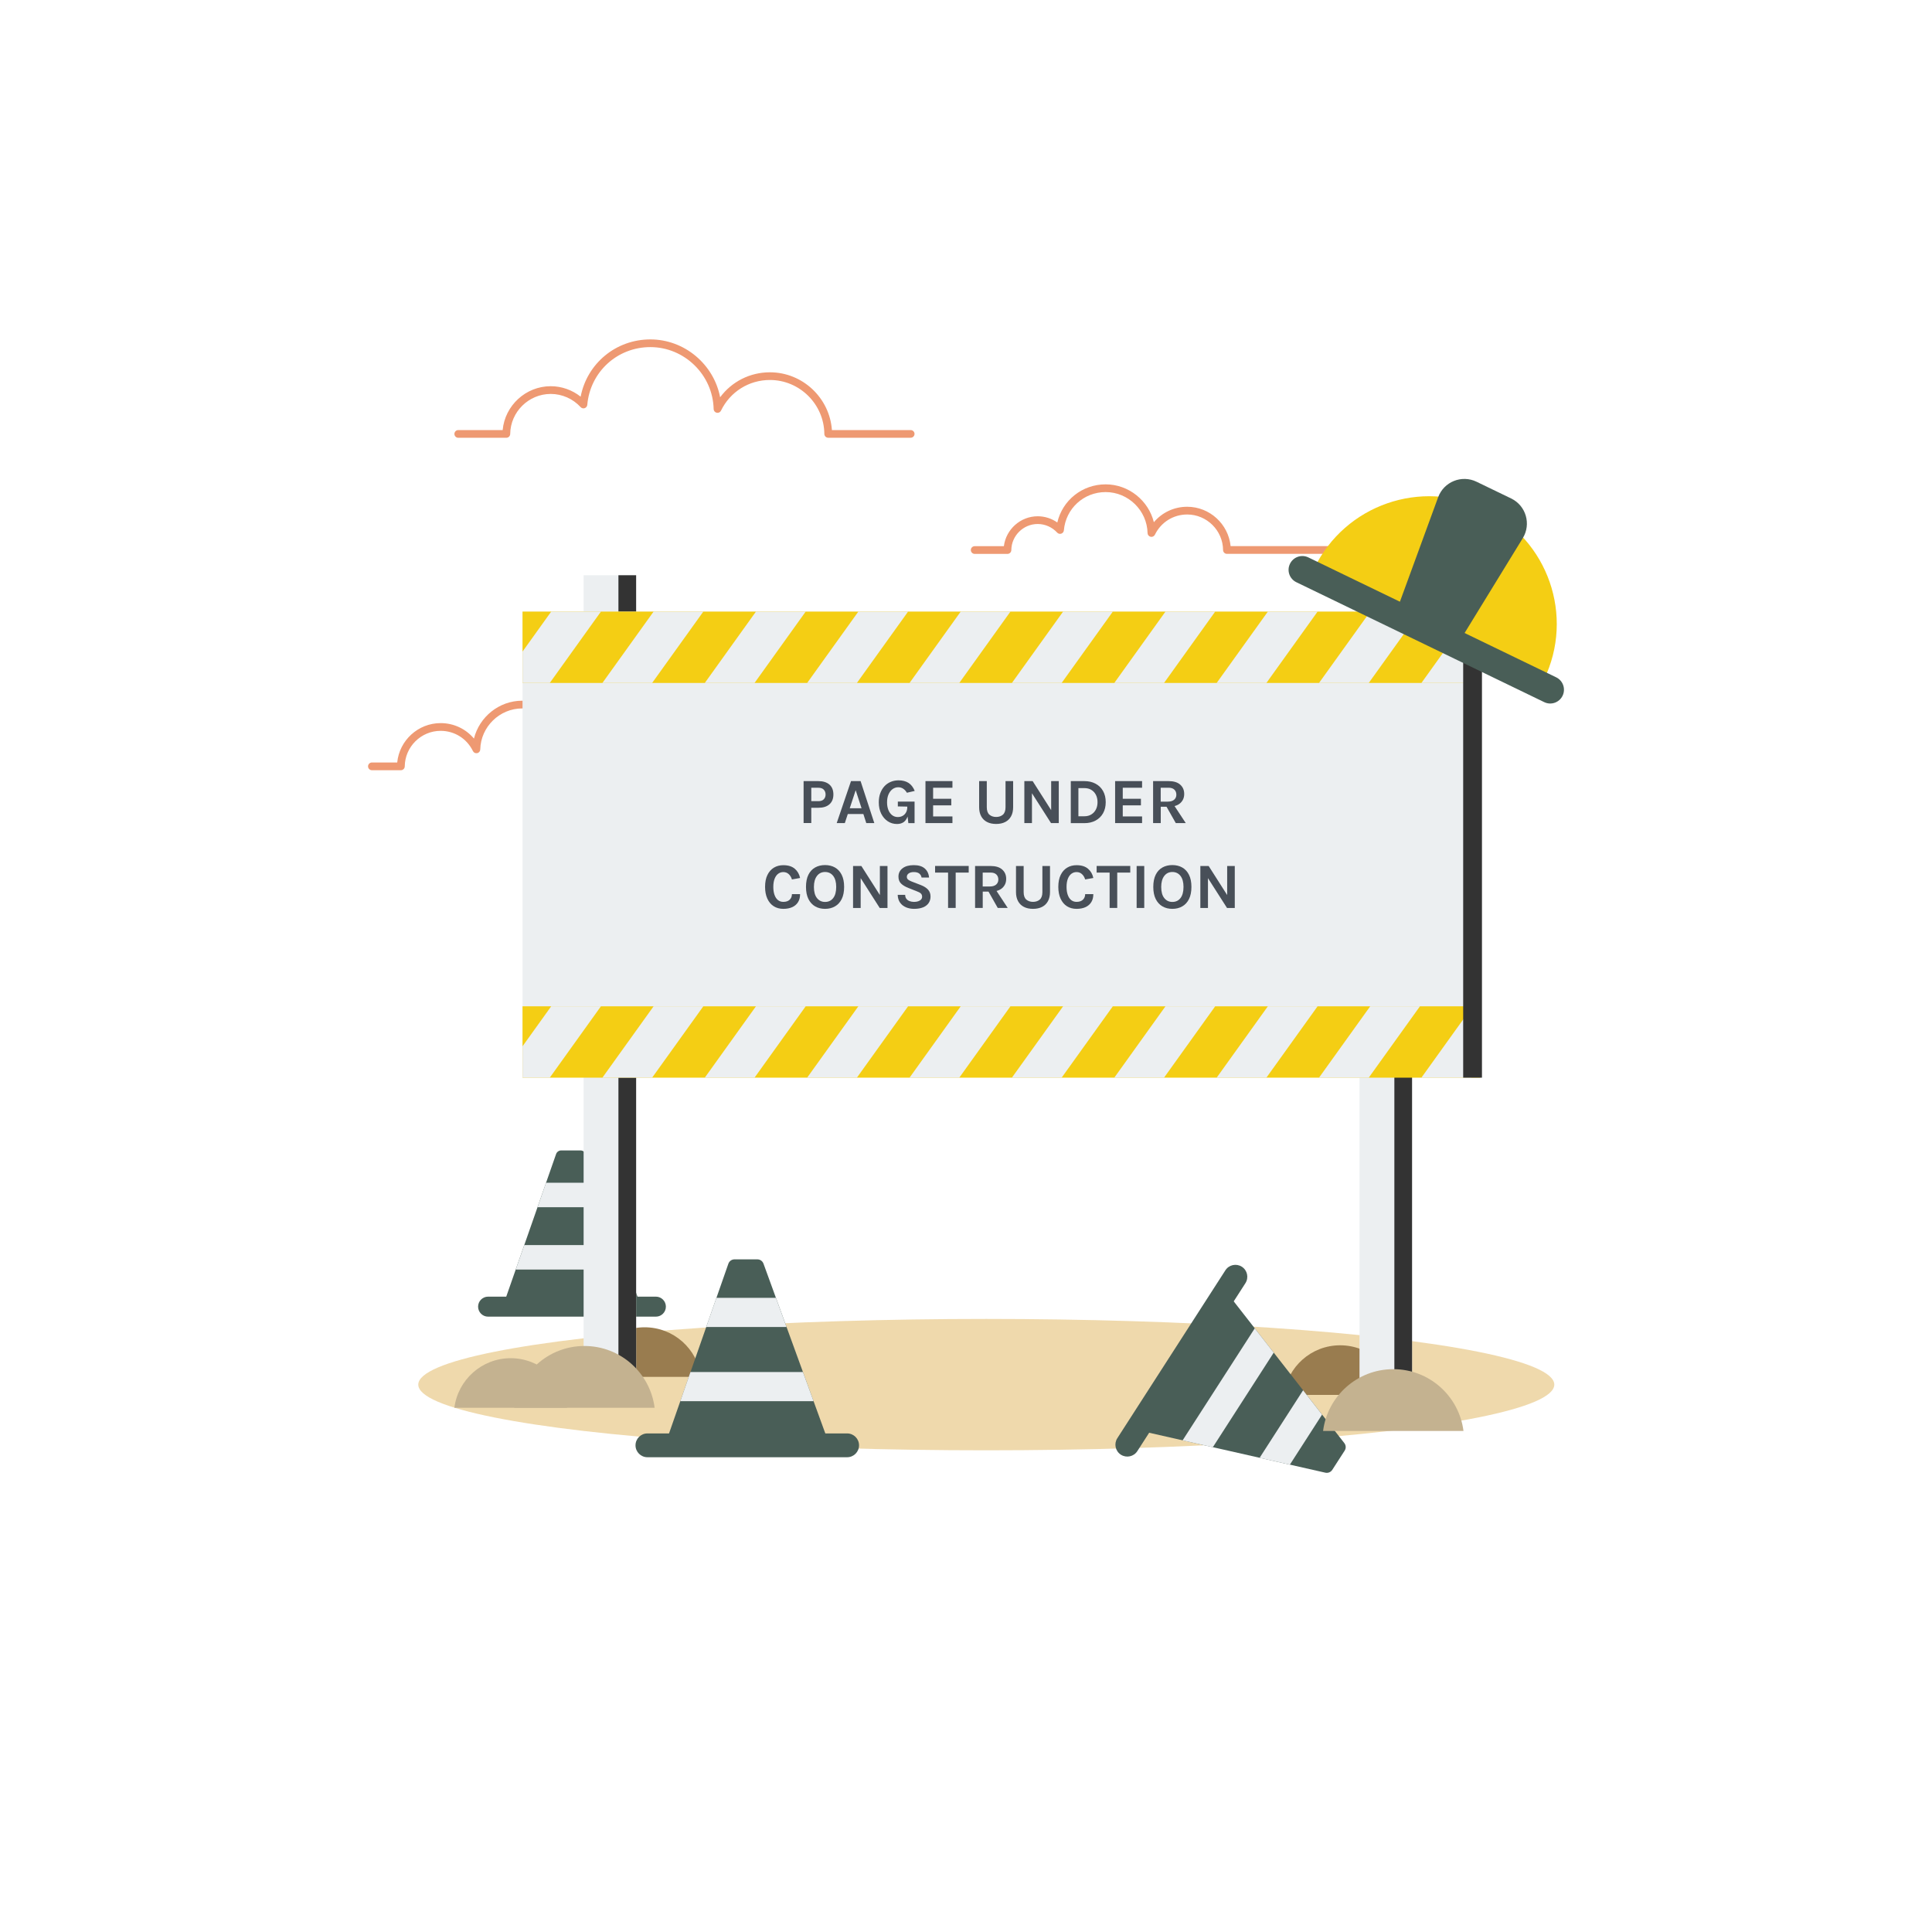 <?xml version="1.0" encoding="utf-8"?>
<!-- Generator: Adobe Illustrator 26.5.0, SVG Export Plug-In . SVG Version: 6.00 Build 0)  -->
<svg version="1.1" id="OBJECTS" xmlns="http://www.w3.org/2000/svg" xmlns:xlink="http://www.w3.org/1999/xlink" x="0px" y="0px"
	 viewBox="0 0 500 500" style="enable-background:new 0 0 500 500;" xml:space="preserve">
<style type="text/css">
	.st0{fill:#EFD9AC;}
	.st1{fill:#997C4F;}
	.st2{fill:#495E57;}
	.st3{fill:#ECEFF1;}
	.st4{fill:#333333;}
	.st5{fill:#EE9972;}
	.st6{fill:#484F58;}
	.st7{fill:#F4CE14;}
	.st8{fill:#C4B290;}
</style>
<ellipse class="st0" cx="255.25" cy="358.34" rx="147" ry="17"/>
<path class="st1" d="M346.83,348.16c-7.49,0-13.66,5.6-14.58,12.84h29.17C360.5,353.76,354.33,348.16,346.83,348.16z"/>
<g>
	<g>
		<path class="st2" d="M169.74,335.57h-43.42c-1.43,0-2.59,1.16-2.59,2.59c0,1.43,1.16,2.59,2.59,2.59h43.42
			c1.43,0,2.59-1.16,2.59-2.59C172.33,336.73,171.17,335.57,169.74,335.57z"/>
		<path class="st2" d="M151.55,298.66c-0.2-0.56-0.73-0.93-1.33-0.93h-4.98c-0.6,0-1.14,0.38-1.33,0.95l-14.01,40.08h36.25
			L151.55,298.66z"/>
	</g>
	<polygon class="st3" points="141.32,306.09 139.11,312.42 156.57,312.42 154.26,306.09 	"/>
	<polygon class="st3" points="135.69,322.22 133.47,328.56 162.44,328.56 160.14,322.22 	"/>
</g>
<rect x="351.84" y="148.87" class="st3" width="13.6" height="212.31"/>
<rect x="360.86" y="148.87" class="st4" width="4.58" height="212.31"/>
<g>
	<path class="st5" d="M169.03,199.34h-8.48c-0.55,0-0.99-0.44-1-0.99c-0.05-3.72-3.11-6.75-6.83-6.75c-1.9,0-3.74,0.81-5.04,2.23
		c-0.27,0.29-0.68,0.4-1.06,0.27c-0.38-0.13-0.64-0.46-0.67-0.86c-0.5-5.64-5.15-9.9-10.81-9.9c-5.85,0-10.72,4.77-10.85,10.62
		c-0.01,0.46-0.33,0.86-0.79,0.95c-0.45,0.1-0.91-0.12-1.11-0.54c-1.57-3.23-4.77-5.23-8.35-5.23c-5.07,0-9.24,4.13-9.29,9.2
		c-0.01,0.55-0.45,0.99-1,0.99h-7.5c-0.55,0-1-0.45-1-1c0-0.55,0.45-1,1-1h6.55c0.56-5.71,5.4-10.19,11.24-10.19
		c3.39,0,6.5,1.48,8.62,4c1.39-5.6,6.5-9.8,12.48-9.8c6.08,0,11.16,4.13,12.51,9.87c1.48-1.04,3.25-1.61,5.07-1.61
		c4.48,0,8.22,3.39,8.76,7.74h7.55c0.55,0,1,0.45,1,1C170.03,198.89,169.58,199.34,169.03,199.34z"/>
</g>
<path class="st1" d="M166.83,343.5c-7.49,0-13.66,5.6-14.58,12.84h29.17C180.5,349.1,174.33,343.5,166.83,343.5z"/>
<rect x="151.04" y="148.87" class="st3" width="13.6" height="212.31"/>
<rect x="160.05" y="148.87" class="st4" width="4.58" height="212.31"/>
<rect x="135.23" y="158.28" class="st3" width="247.87" height="120.27"/>
<g>
	<g>
		<path class="st6" d="M207.97,213.01v-10.86h3.83c1.22,0,2.17,0.3,2.86,0.9c0.68,0.6,1.02,1.46,1.02,2.56
			c0,1.09-0.34,1.94-1.02,2.54c-0.68,0.6-1.64,0.9-2.86,0.9h-1.84v3.95H207.97z M209.96,207.34h1.84c0.61,0,1.08-0.16,1.39-0.48
			c0.31-0.32,0.47-0.74,0.47-1.24c0-0.51-0.16-0.93-0.47-1.26c-0.31-0.33-0.78-0.49-1.39-0.49h-1.84V207.34z"/>
		<path class="st6" d="M216.54,213.01l3.7-10.86h2.48l3.55,10.86h-2.08l-0.75-2.34h-4.03l-0.77,2.34H216.54z M219.91,209.18h3.06
			l-1.52-4.67L219.91,209.18z"/>
		<path class="st6" d="M232.16,213.25c-0.89,0-1.69-0.23-2.4-0.7c-0.71-0.47-1.28-1.12-1.7-1.96c-0.42-0.84-0.63-1.82-0.63-2.94
			c0-0.89,0.13-1.68,0.39-2.38c0.26-0.7,0.62-1.3,1.08-1.8c0.46-0.5,1.01-0.87,1.63-1.13c0.62-0.26,1.3-0.39,2.03-0.39
			c1.02,0,1.87,0.22,2.56,0.66s1.23,1.14,1.61,2.08l-2.02,0.47c-0.28-0.46-0.61-0.82-0.98-1.06c-0.37-0.24-0.79-0.36-1.26-0.36
			c-0.54,0-1.02,0.16-1.46,0.47c-0.44,0.32-0.79,0.77-1.05,1.35c-0.26,0.59-0.39,1.28-0.39,2.09c0,0.76,0.12,1.42,0.35,1.99
			c0.23,0.57,0.56,1.01,0.97,1.33c0.42,0.32,0.9,0.48,1.46,0.48c0.47,0,0.89-0.1,1.26-0.31c0.37-0.21,0.66-0.51,0.88-0.9
			c0.21-0.39,0.32-0.86,0.32-1.41h0.44c0,0.9-0.11,1.69-0.32,2.35c-0.21,0.66-0.55,1.18-1,1.54
			C233.45,213.07,232.87,213.25,232.16,213.25z M235.08,213.01l-0.28-2.39v-1.87l-2.44-0.05v-1.25h4.33v5.57H235.08z"/>
		<path class="st6" d="M239.51,213.01v-10.86h6.98v1.71h-5v2.86h4.7v1.71h-4.7v2.86h5v1.72H239.51z"/>
		<path class="st6" d="M253.41,202.15h1.97v6.76c0,0.89,0.23,1.54,0.68,1.93s1.04,0.59,1.74,0.59c0.71,0,1.3-0.2,1.75-0.59
			c0.45-0.4,0.68-1.04,0.68-1.93v-6.76h1.97v6.76c0,0.91-0.18,1.7-0.53,2.34s-0.85,1.14-1.51,1.48c-0.66,0.34-1.44,0.51-2.36,0.51
			c-0.92,0-1.71-0.17-2.36-0.51c-0.66-0.34-1.16-0.83-1.51-1.48s-0.53-1.43-0.53-2.34V202.15z"/>
		<path class="st6" d="M265.09,202.15h2.16l4.94,7.75h-0.15v-7.75h1.97v10.86H272l-5.25-8.22h0.32v8.22h-1.97V202.15z"/>
		<path class="st6" d="M277.12,202.15h3.51c1.1,0,2.07,0.22,2.9,0.67c0.83,0.44,1.48,1.07,1.94,1.89s0.69,1.78,0.69,2.89
			c0,1.1-0.23,2.05-0.69,2.87s-1.11,1.44-1.94,1.89c-0.83,0.45-1.8,0.67-2.9,0.67h-3.51V202.15z M279.09,203.95v7.3h1.54
			c0.7,0,1.31-0.16,1.82-0.48s0.9-0.75,1.18-1.3c0.28-0.55,0.41-1.17,0.41-1.87c0-0.71-0.14-1.34-0.41-1.88
			c-0.28-0.55-0.67-0.98-1.18-1.29c-0.51-0.32-1.12-0.47-1.82-0.47H279.09z"/>
		<path class="st6" d="M288.59,213.01v-10.86h6.98v1.71h-5v2.86h4.7v1.71h-4.7v2.86h5v1.72H288.59z"/>
		<path class="st6" d="M298.42,213.01v-10.86h4.02c1.3,0,2.3,0.3,2.99,0.91c0.69,0.61,1.04,1.41,1.04,2.42
			c0,0.99-0.35,1.78-1.04,2.39c-0.69,0.61-1.69,0.91-2.99,0.91h-2.04v4.23H298.42z M300.39,207.46h1.84c0.73,0,1.27-0.17,1.65-0.5
			c0.37-0.33,0.56-0.76,0.56-1.29c0-0.54-0.17-0.98-0.51-1.31s-0.84-0.5-1.5-0.5h-2.04V207.46z M304.29,213.01l-2.88-5.09h2.11
			l3.35,5.09H304.29z"/>
		<path class="st6" d="M202.72,235.21c-0.95,0-1.78-0.23-2.49-0.68s-1.25-1.11-1.64-1.95c-0.39-0.85-0.59-1.87-0.59-3.05
			c0-1.23,0.2-2.26,0.61-3.09c0.4-0.83,0.96-1.46,1.67-1.89s1.52-0.64,2.44-0.64c1.27,0,2.25,0.31,2.97,0.92
			c0.71,0.61,1.17,1.41,1.37,2.39l-2.11,0.38c-0.17-0.57-0.45-1.03-0.83-1.38c-0.38-0.35-0.84-0.53-1.4-0.53
			c-0.49,0-0.92,0.14-1.31,0.42c-0.39,0.28-0.7,0.71-0.93,1.28c-0.23,0.57-0.35,1.28-0.35,2.13c0,0.8,0.1,1.49,0.31,2.07
			c0.2,0.58,0.5,1.03,0.88,1.34s0.85,0.47,1.41,0.47c0.71,0,1.26-0.19,1.64-0.56s0.58-0.86,0.58-1.44h2.11
			c0,0.81-0.17,1.5-0.52,2.06c-0.35,0.57-0.85,1-1.49,1.3C204.39,235.06,203.62,235.21,202.72,235.21z"/>
		<path class="st6" d="M213.52,235.21c-0.96,0-1.82-0.21-2.56-0.64c-0.74-0.42-1.32-1.06-1.74-1.9s-0.63-1.89-0.63-3.14
			c0-1.27,0.21-2.32,0.63-3.16s1-1.46,1.74-1.87c0.74-0.41,1.59-0.62,2.56-0.62c0.97,0,1.83,0.21,2.57,0.63
			c0.74,0.42,1.32,1.05,1.74,1.89c0.42,0.84,0.63,1.88,0.63,3.12c0,1.27-0.21,2.32-0.63,3.16c-0.42,0.84-1,1.47-1.74,1.89
			C215.35,235,214.49,235.21,213.52,235.21z M213.52,233.42c0.89,0,1.59-0.33,2.11-1c0.52-0.67,0.78-1.63,0.78-2.9
			c0-1.22-0.26-2.16-0.78-2.84c-0.52-0.67-1.23-1.01-2.11-1.01c-0.87,0-1.57,0.34-2.09,1.02s-0.79,1.63-0.79,2.85
			c0,1.25,0.26,2.22,0.79,2.88S212.65,233.42,213.52,233.42z"/>
		<path class="st6" d="M220.76,224.12h2.16l4.94,7.75h-0.15v-7.75h1.97v10.86h-2.01l-5.25-8.22h0.32v8.22h-1.97V224.12z"/>
		<path class="st6" d="M236.57,235.21c-0.75,0-1.45-0.13-2.08-0.39c-0.63-0.26-1.15-0.66-1.54-1.2c-0.39-0.54-0.6-1.22-0.63-2.04
			h1.94c0,0.42,0.1,0.76,0.31,1.03c0.21,0.27,0.48,0.47,0.83,0.6s0.73,0.2,1.15,0.2c0.4,0,0.76-0.05,1.08-0.16
			c0.31-0.11,0.56-0.26,0.74-0.46c0.18-0.2,0.27-0.43,0.27-0.71c0-0.36-0.11-0.65-0.33-0.85c-0.22-0.21-0.57-0.4-1.06-0.57
			l-2.14-0.85c-0.84-0.33-1.48-0.71-1.92-1.15c-0.45-0.44-0.67-1.03-0.67-1.8c0-0.88,0.35-1.6,1.05-2.14
			c0.7-0.55,1.67-0.82,2.92-0.82c1.22,0,2.16,0.28,2.82,0.85c0.66,0.57,1.04,1.35,1.13,2.36h-1.94c-0.07-0.43-0.27-0.77-0.59-1.03
			s-0.79-0.39-1.42-0.39c-0.56,0-1,0.12-1.32,0.35c-0.32,0.23-0.48,0.52-0.48,0.87c0,0.3,0.1,0.54,0.31,0.72s0.52,0.34,0.95,0.51
			l2.38,0.92c0.8,0.31,1.42,0.71,1.85,1.18c0.43,0.47,0.64,1.07,0.64,1.78c0,0.65-0.17,1.22-0.49,1.69
			c-0.33,0.48-0.81,0.85-1.44,1.11C238.24,235.08,237.47,235.21,236.57,235.21z"/>
		<path class="st6" d="M242,225.82v-1.71h8.7v1.71h-3.81l0.44-0.45v9.6h-1.97v-9.6l0.44,0.45H242z"/>
		<path class="st6" d="M252.35,234.98v-10.86h4.02c1.3,0,2.3,0.3,2.99,0.91c0.69,0.61,1.04,1.41,1.04,2.42
			c0,0.99-0.35,1.78-1.04,2.39c-0.69,0.61-1.69,0.91-2.99,0.91h-2.04v4.23H252.35z M254.32,229.42h1.84c0.73,0,1.27-0.17,1.65-0.5
			c0.37-0.33,0.56-0.76,0.56-1.29c0-0.54-0.17-0.98-0.51-1.31s-0.84-0.5-1.5-0.5h-2.04V229.42z M258.22,234.98l-2.88-5.09h2.11
			l3.35,5.09H258.22z"/>
		<path class="st6" d="M262.95,224.12h1.97v6.76c0,0.89,0.23,1.54,0.68,1.93s1.04,0.59,1.74,0.59c0.71,0,1.3-0.2,1.75-0.59
			c0.45-0.4,0.68-1.04,0.68-1.93v-6.76h1.97v6.76c0,0.91-0.18,1.7-0.53,2.34s-0.85,1.14-1.51,1.48c-0.66,0.34-1.44,0.51-2.36,0.51
			c-0.92,0-1.71-0.17-2.36-0.51c-0.66-0.34-1.16-0.83-1.51-1.48s-0.53-1.43-0.53-2.34V224.12z"/>
		<path class="st6" d="M278.61,235.21c-0.95,0-1.78-0.23-2.49-0.68s-1.25-1.11-1.64-1.95c-0.39-0.85-0.59-1.87-0.59-3.05
			c0-1.23,0.2-2.26,0.61-3.09c0.4-0.83,0.96-1.46,1.67-1.89s1.52-0.64,2.44-0.64c1.27,0,2.25,0.31,2.97,0.92
			c0.71,0.61,1.17,1.41,1.37,2.39l-2.11,0.38c-0.17-0.57-0.45-1.03-0.83-1.38c-0.38-0.35-0.84-0.53-1.4-0.53
			c-0.49,0-0.92,0.14-1.31,0.42c-0.39,0.28-0.7,0.71-0.93,1.28c-0.23,0.57-0.35,1.28-0.35,2.13c0,0.8,0.1,1.49,0.31,2.07
			c0.2,0.58,0.5,1.03,0.88,1.34s0.85,0.47,1.41,0.47c0.71,0,1.26-0.19,1.64-0.56s0.58-0.86,0.58-1.44h2.11
			c0,0.81-0.17,1.5-0.52,2.06c-0.35,0.57-0.85,1-1.49,1.3C280.28,235.06,279.51,235.21,278.61,235.21z"/>
		<path class="st6" d="M283.81,225.82v-1.71h8.7v1.71h-3.81l0.44-0.45v9.6h-1.97v-9.6l0.44,0.45H283.81z"/>
		<path class="st6" d="M294.16,234.98v-10.86h1.97v10.86H294.16z"/>
		<path class="st6" d="M303.4,235.21c-0.96,0-1.82-0.21-2.56-0.64c-0.74-0.42-1.32-1.06-1.74-1.9s-0.63-1.89-0.63-3.14
			c0-1.27,0.21-2.32,0.63-3.16s1-1.46,1.74-1.87c0.74-0.41,1.59-0.62,2.56-0.62c0.97,0,1.83,0.21,2.57,0.63
			c0.74,0.42,1.32,1.05,1.74,1.89c0.42,0.84,0.63,1.88,0.63,3.12c0,1.27-0.21,2.32-0.63,3.16c-0.42,0.84-1,1.47-1.74,1.89
			C305.23,235,304.37,235.21,303.4,235.21z M303.4,233.42c0.89,0,1.59-0.33,2.11-1c0.52-0.67,0.78-1.63,0.78-2.9
			c0-1.22-0.26-2.16-0.78-2.84c-0.52-0.67-1.23-1.01-2.11-1.01c-0.87,0-1.57,0.34-2.09,1.02s-0.79,1.63-0.79,2.85
			c0,1.25,0.26,2.22,0.79,2.88S302.53,233.42,303.4,233.42z"/>
		<path class="st6" d="M310.64,224.12h2.16l4.94,7.75h-0.15v-7.75h1.97v10.86h-2.01l-5.25-8.22h0.32v8.22h-1.97V224.12z"/>
	</g>
</g>
<g>
	<g>
		<path class="st2" d="M219.24,370.97h-51.69c-1.7,0-3.08,1.38-3.08,3.08s1.38,3.08,3.08,3.08h51.69c1.7,0,3.08-1.38,3.08-3.08
			S220.94,370.97,219.24,370.97z"/>
		<path class="st2" d="M197.59,327.03c-0.24-0.66-0.87-1.11-1.58-1.11h-5.92c-0.72,0-1.35,0.45-1.59,1.13l-16.68,47.71h43.15
			L197.59,327.03z"/>
	</g>
	<polygon class="st3" points="185.41,335.88 182.77,343.42 203.55,343.42 200.81,335.88 	"/>
	<polygon class="st3" points="178.69,355.08 176.06,362.62 210.55,362.62 207.8,355.08 	"/>
</g>
<g>
	<g>
		<path class="st2" d="M294.34,375.55l27.97-43.46c0.92-1.43,0.51-3.34-0.92-4.26s-3.34-0.51-4.26,0.92l-27.97,43.46
			c-0.92,1.43-0.51,3.34,0.92,4.26S293.42,376.98,294.34,375.55z"/>
		<path class="st2" d="M343,381.13c0.69,0.16,1.4-0.14,1.79-0.73l3.21-4.98c0.39-0.6,0.35-1.38-0.09-1.95l-31.1-39.85l-23.35,36.28
			L343,381.13z"/>
	</g>
	<polygon class="st3" points="342.15,366.1 337.24,359.8 325.99,377.28 333.82,379.05 	"/>
	<polygon class="st3" points="329.64,350.06 324.73,343.77 306.06,372.76 313.88,374.54 	"/>
</g>
<g>
	<rect x="135.23" y="158.28" class="st7" width="247.87" height="18.47"/>
	<polygon class="st3" points="142.65,158.28 135.23,168.63 135.23,176.75 142.28,176.75 155.52,158.28 	"/>
	<polygon class="st3" points="168.77,176.75 182.02,158.28 169.15,158.28 155.9,176.75 	"/>
	<polygon class="st3" points="195.27,176.75 208.51,158.28 195.64,158.28 182.4,176.75 	"/>
	<polygon class="st3" points="221.76,176.75 235.01,158.28 222.14,158.28 208.89,176.75 	"/>
	<polygon class="st3" points="248.26,176.75 261.5,158.28 248.63,158.28 235.39,176.75 	"/>
	<polygon class="st3" points="274.75,176.75 288,158.28 275.13,158.28 261.88,176.75 	"/>
	<polygon class="st3" points="301.25,176.75 314.49,158.28 301.62,158.28 288.38,176.75 	"/>
	<polygon class="st3" points="327.74,176.75 340.99,158.28 328.12,158.28 314.87,176.75 	"/>
	<polygon class="st3" points="354.23,176.75 367.48,158.28 354.61,158.28 341.36,176.75 	"/>
	<polygon class="st3" points="380.73,176.75 383.1,173.45 383.1,158.28 381.11,158.28 367.86,176.75 	"/>
</g>
<g>
	<rect x="135.23" y="260.43" class="st7" width="247.87" height="18.47"/>
	<polygon class="st3" points="142.65,260.43 135.23,270.78 135.23,278.9 142.28,278.9 155.52,260.43 	"/>
	<polygon class="st3" points="168.77,278.9 182.02,260.43 169.15,260.43 155.9,278.9 	"/>
	<polygon class="st3" points="195.27,278.9 208.51,260.43 195.64,260.43 182.4,278.9 	"/>
	<polygon class="st3" points="221.76,278.9 235.01,260.43 222.14,260.43 208.89,278.9 	"/>
	<polygon class="st3" points="248.26,278.9 261.5,260.43 248.63,260.43 235.39,278.9 	"/>
	<polygon class="st3" points="274.75,278.9 288,260.43 275.13,260.43 261.88,278.9 	"/>
	<polygon class="st3" points="301.25,278.9 314.49,260.43 301.62,260.43 288.38,278.9 	"/>
	<polygon class="st3" points="327.74,278.9 340.99,260.43 328.12,260.43 314.87,278.9 	"/>
	<polygon class="st3" points="354.23,278.9 367.48,260.43 354.61,260.43 341.36,278.9 	"/>
	<polygon class="st3" points="380.73,278.9 383.1,275.6 383.1,260.43 381.11,260.43 367.86,278.9 	"/>
</g>
<rect x="378.67" y="158.28" class="st4" width="4.86" height="120.62"/>
<path class="st8" d="M151.25,348.34c-9.33,0-17.02,6.98-18.17,16h36.34C168.27,355.32,160.58,348.34,151.25,348.34z"/>
<path class="st8" d="M360.58,354.34c-9.33,0-17.02,6.98-18.17,16h36.34C377.6,361.32,369.92,354.34,360.58,354.34z"/>
<path class="st8" d="M132.17,351.5c-7.49,0-13.66,5.6-14.58,12.84h29.17C145.83,357.1,139.66,351.5,132.17,351.5z"/>
<g>
	<path class="st5" d="M345.03,143.34h-27.5c-0.55,0-0.99-0.44-1-0.99c-0.05-5.08-4.22-9.2-9.29-9.2c-3.58,0-6.77,2-8.35,5.23
		c-0.2,0.41-0.66,0.64-1.11,0.54c-0.45-0.1-0.78-0.49-0.79-0.95c-0.13-5.86-4.99-10.62-10.85-10.62c-5.67,0-10.32,4.26-10.81,9.9
		c-0.03,0.39-0.3,0.73-0.67,0.86c-0.38,0.13-0.79,0.02-1.06-0.27c-1.3-1.41-3.13-2.23-5.04-2.23c-3.72,0-6.79,3.03-6.83,6.75
		c-0.01,0.55-0.45,0.99-1,0.99h-8.48c-0.55,0-1-0.45-1-1c0-0.55,0.45-1,1-1h7.55c0.55-4.35,4.29-7.74,8.76-7.74
		c1.82,0,3.6,0.57,5.07,1.61c1.34-5.74,6.43-9.87,12.51-9.87c5.98,0,11.09,4.2,12.48,9.8c2.11-2.51,5.22-4,8.62-4
		c5.83,0,10.68,4.49,11.24,10.19h26.56c0.55,0,1,0.45,1,1C346.03,142.89,345.58,143.34,345.03,143.34z"/>
</g>
<g>
	<path class="st5" d="M235.68,113.29h-21.34c-0.55,0-0.99-0.44-1-0.99c-0.07-7.7-6.39-13.96-14.09-13.96
		c-5.42,0-10.28,3.04-12.66,7.94c-0.2,0.42-0.66,0.64-1.11,0.54c-0.45-0.1-0.78-0.49-0.79-0.95c-0.19-8.84-7.54-16.04-16.38-16.04
		c-8.56,0-15.57,6.42-16.32,14.94c-0.03,0.39-0.3,0.73-0.67,0.86c-0.38,0.13-0.79,0.02-1.06-0.27c-1.99-2.17-4.81-3.41-7.73-3.41
		c-5.71,0-10.42,4.65-10.49,10.36c-0.01,0.55-0.45,0.99-1,0.99H118.6c-0.55,0-1-0.45-1-1c0-0.55,0.45-1,1-1h11.49
		c0.58-6.34,5.97-11.35,12.44-11.35c2.82,0,5.55,0.97,7.74,2.71c1.66-8.58,9.11-14.82,18.04-14.82c8.89,0,16.44,6.49,18.06,14.97
		c3-4.04,7.71-6.46,12.88-6.46c8.46,0,15.46,6.62,16.05,14.95h20.38c0.55,0,1,0.45,1,1C236.68,112.84,236.23,113.29,235.68,113.29z"
		/>
</g>
<g>
	<path class="st7" d="M384.24,131.73L384.24,131.73c-16.42-7.95-36.18-1.07-44.12,15.35l-0.17,0.35l59.47,28.77l0.17-0.35
		C407.53,159.44,400.66,139.68,384.24,131.73z"/>
	<path class="st2" d="M391.08,129l-8.96-4.33c-3.85-1.86-8.46,0.01-9.93,4.02l-10.68,29.18l16.33,7.9l16.25-26.49
		C396.33,135.64,394.93,130.86,391.08,129z"/>
	<path class="st2" d="M402.74,175.29l-64.14-31.03c-1.77-0.86-3.9-0.12-4.76,1.66c-0.86,1.77-0.12,3.9,1.66,4.76l64.14,31.03
		c1.77,0.86,3.9,0.12,4.76-1.66C405.25,178.28,404.51,176.15,402.74,175.29z"/>
</g>
</svg>
